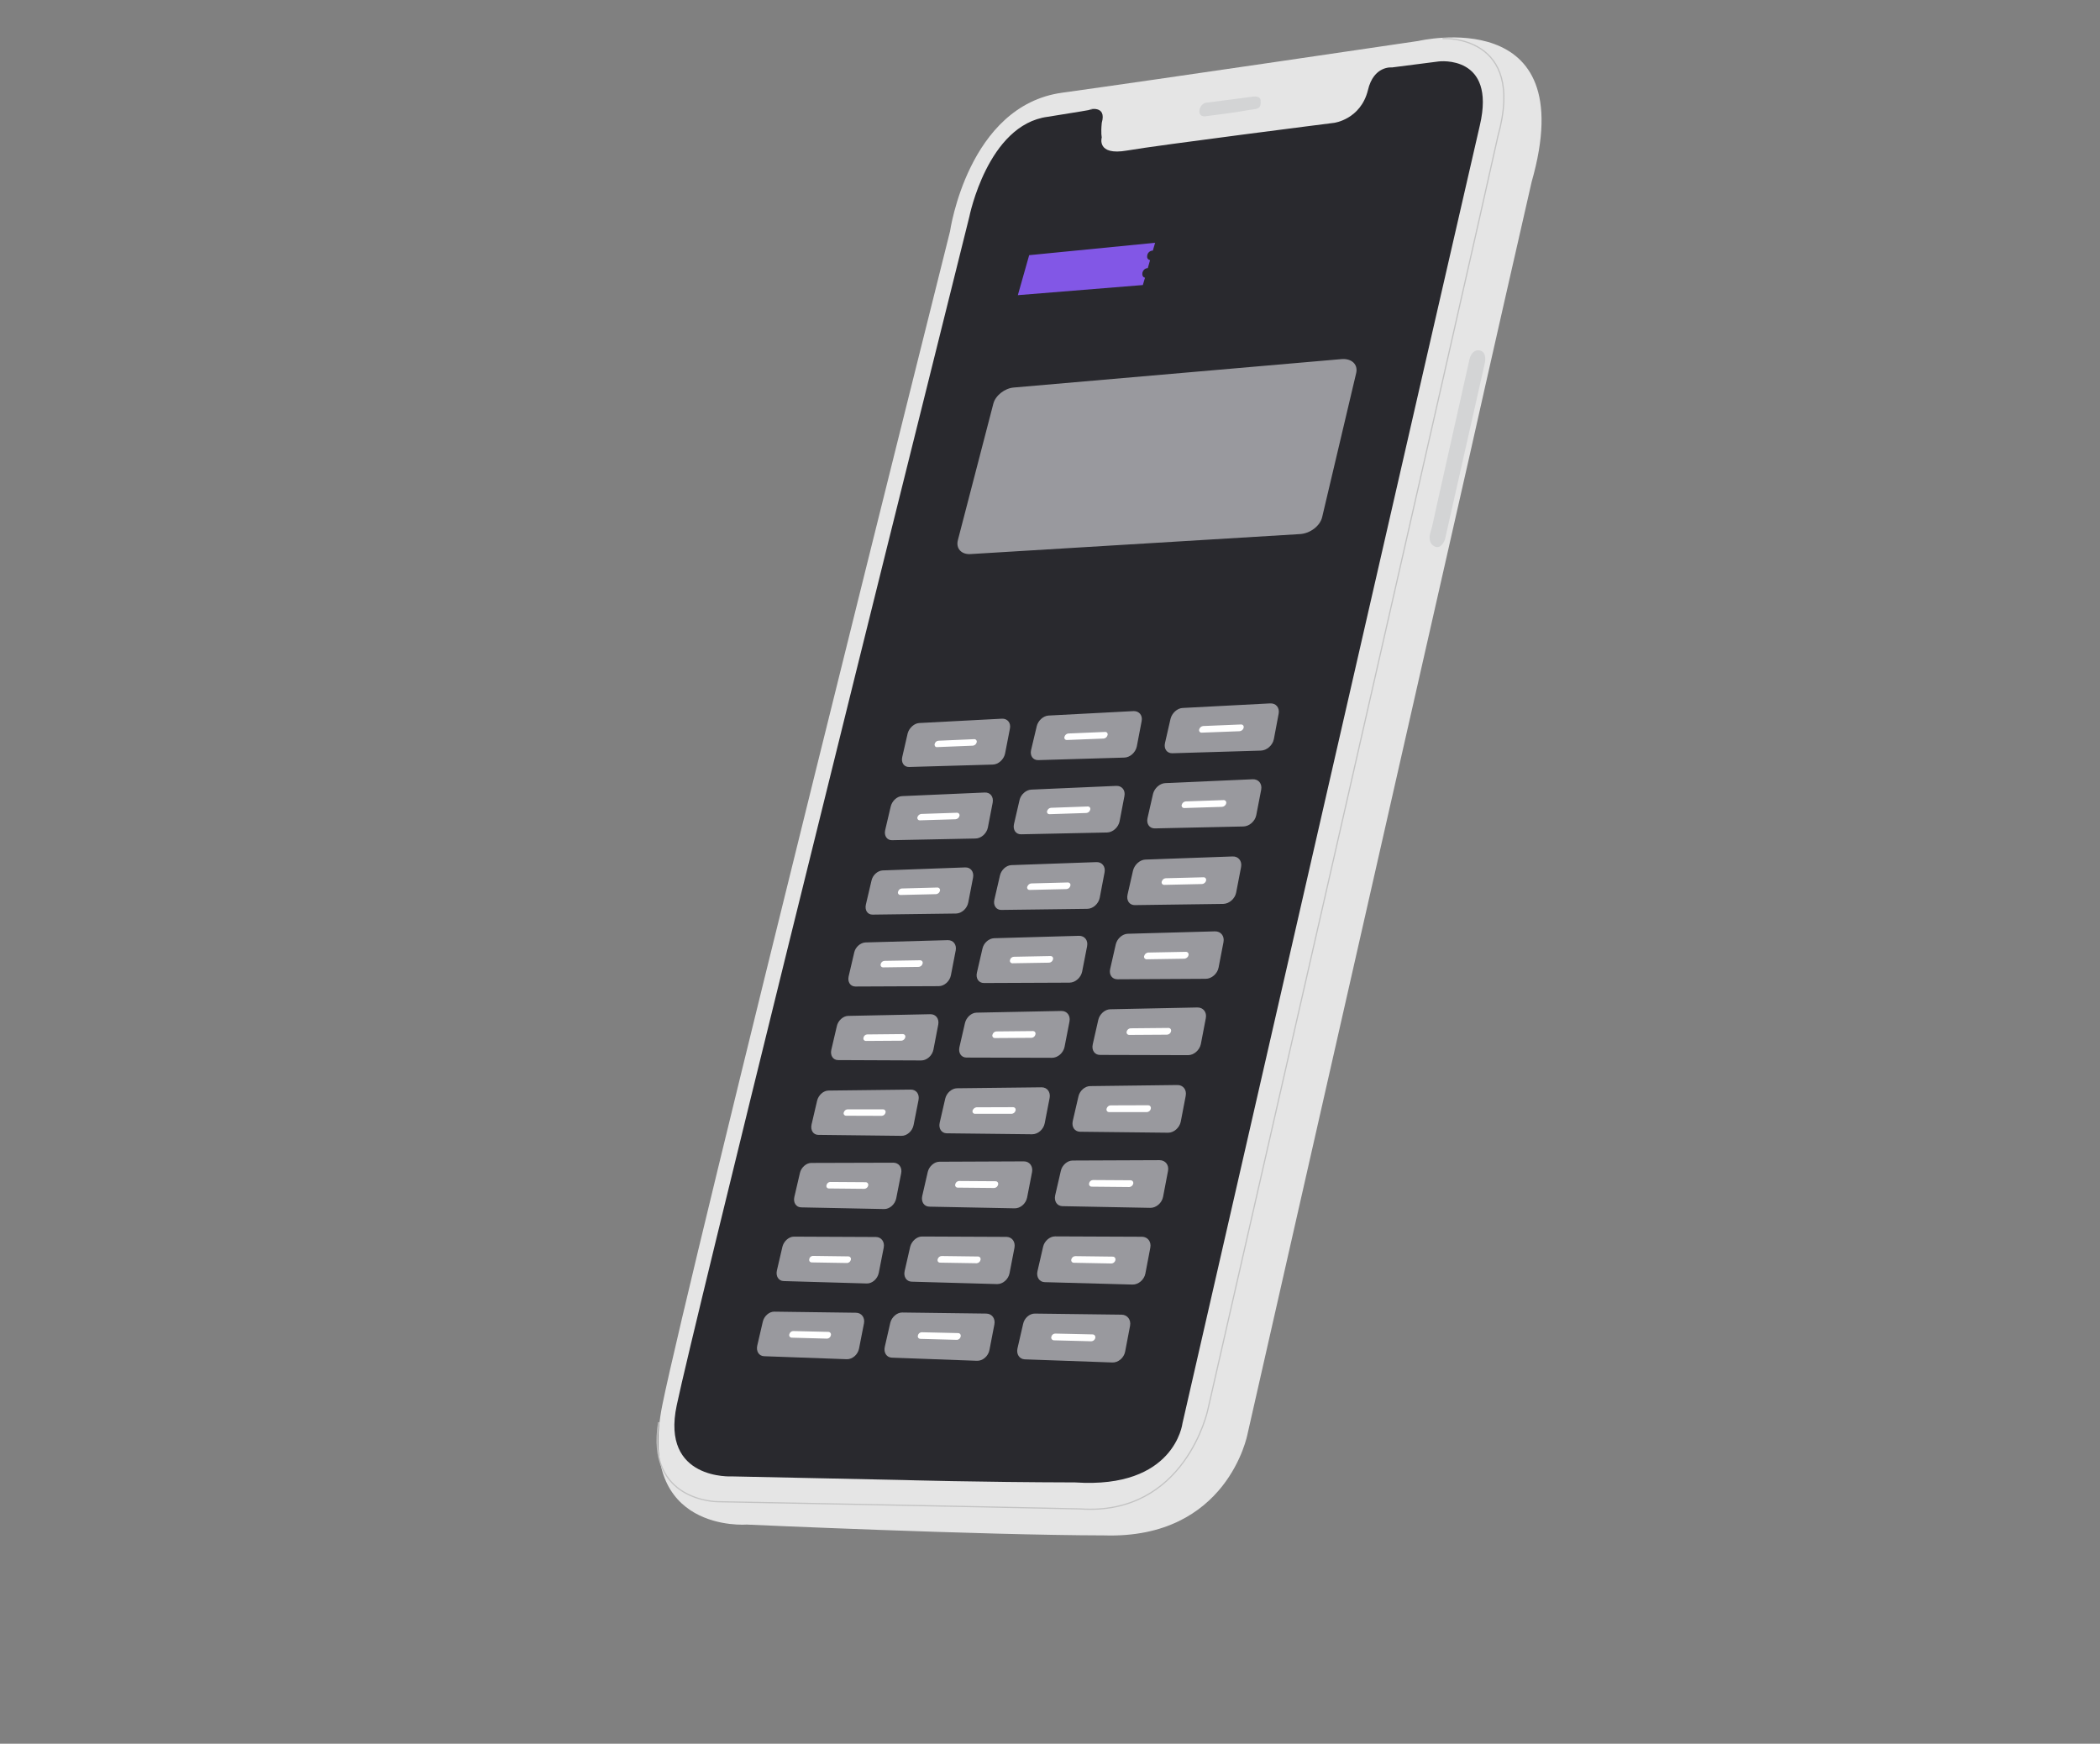 <?xml version="1.0" encoding="utf-8"?>
<!-- Generator: Adobe Illustrator 24.1.1, SVG Export Plug-In . SVG Version: 6.00 Build 0)  -->
<svg version="1.1" id="Celular" xmlns="http://www.w3.org/2000/svg" xmlns:xlink="http://www.w3.org/1999/xlink" x="0px" y="0px"
	 viewBox="0 0 1744 1448" style="enable-background:new 0 0 1744 1448;" xml:space="preserve">
<rect x="0" y="0" width="1744" height="1448" fill="#808080" stroke="none"/>
<style type="text/css">
	.st0{display:none;fill-rule:evenodd;clip-rule:evenodd;fill:#29292E;}
	.st1{fill-rule:evenodd;clip-rule:evenodd;fill:#E5E5E5;}
	.st2{fill-rule:evenodd;clip-rule:evenodd;fill:#29292E;}
	.st3{fill-rule:evenodd;clip-rule:evenodd;fill:#D3D4D5;}
	.st4{fill:none;stroke:#C3C3C3;}
	.st5{fill-rule:evenodd;clip-rule:evenodd;fill:#8257E6;}
	.st6{fill-rule:evenodd;clip-rule:evenodd;fill:#99999E;}
	.st7{fill-rule:evenodd;clip-rule:evenodd;fill:#FFFFFF;}
</style>
<path id="Forma_8" class="st0" d="M350,705c-166.1,102.3-269,490.6,81.3,663c280.4,137.9,1201.6,64.4,1227.7-638
	c19-510.4-378.8,7.1-516-180c-34.2-46.6-28.4-391.2-288.3-338.1C607.7,262.3,655.5,535.1,350,705z"/>
<path id="Forma_1" class="st1" d="M789,192c0,0,14.9-104.2,93-115s296-43,296-43s136.6-32.2,94,117c-35.1,153.7-51,225-51,225
	l-185,815c0,0-16.4,87.2-119,84c-102.2-0.2-297-9-297-9s-91.4,7.2-70-99S789,192,789,192z"/>
<path id="Forma_2" class="st2" d="M805,180c0,0,15.2-76.4,65-83c52.6-8.3,34-6,34-6s15.4-4.3,11,11c-0.9,8.8,0,12,0,12
	s-4.8,15.5,21,11s172-23,172-23s21.9-2.8,28-27c4.8-20.8,20-19,20-19l39-5c0,0,47.7-5.8,34,53c-12.1,51.8-247,1078-247,1078
	s-6.4,54.5-89,49c-81.6-0.2-143-2-143-2l-142-3c0,0-59.3,3.5-46-59c14-66.8,174-710,174-710L805,180z"/>
<path id="Forma_3" class="st3" d="M1192,425l28-125c0,0,1.3-10.3,9-9c6.5,1.6,4,11,4,11l-33,146c0,0-2.7,8-8,6
	c-5.5-2.1-5.3-8.3-4-12S1192,425,1192,425z"/>
<path id="Forma_4" class="st4" d="M1198,32c0,0,69.8-4,46,81c-18.8,86-241,1058-241,1058s-18.8,88-106,82c-87.7-2-301-6-301-6
	s-59.8,0-49-66"/>
<path id="Forma_5" class="st3" d="M1000.9,85.4l36.9-4.8c-0.7,0.4,9.8-2.9,9.1,3.8c0.5,7.3-4.5,5.8-11.8,7.3s-32.9,4.7-32.9,4.7
	s-6.1,1.6-6.1-3.9C996,89.4,998,86.5,1000.9,85.4z"/>
<path id="Logo" class="st5" d="M854.7,211.9l104.6-10.3l-1.9,6.5c-2.1,0-3.9,1.4-4.5,3.3c-1.2,4.2,2.2,4.6,2.2,4.6l-1.9,6.7
	c0,0-3.1-0.3-4.4,3.5c-0.8,4.1,2.1,4.4,2.1,4.4l-1.8,6.1l-103.8,8.4L854.7,211.9z"/>
<g id="Cotas">
	<g id="Agrupar_5_copiar_3">
		<g id="Número">
			<path id="Retângulo_1" class="st6" d="M763.4,600.4l68.7-3.6c4.6-0.2,7.6,3.5,6.6,8.3l-4,20.6c-1,4.9-5.5,9.1-10.2,9.2l-69.5,2
				c-4.2,0.1-6.8-3.6-5.7-8.3l4.5-19.6C755,604.5,759.3,600.6,763.4,600.4z"/>
			<path id="Retângulo_2" class="st7" d="M779.3,615.1l29.8-1.3c1.1-0.1,2,0.8,2.1,1.9c0,0.2,0,0.5-0.1,0.7
				c-0.3,1.5-1.6,2.6-3.1,2.8l-29.9,1.2c-1.3,0.1-2.2-1.1-1.9-2.6C776.6,616.3,777.8,615.2,779.3,615.1z"/>
		</g>
		<g id="Número_copiar">
			<path id="Retângulo_1-2" class="st6" d="M870.7,594.2l70.6-3.7c4.7-0.2,7.8,3.5,6.8,8.4l-4,20.9c-1,5-5.6,9.2-10.4,9.3
				l-71.5,2.1c-4.3,0.1-7-3.6-5.9-8.4L861,603C862.1,598.4,866.4,594.5,870.7,594.2z"/>
			<path id="Retângulo_2-2" class="st7" d="M887.1,609.1l30.7-1.3c1.1-0.1,2.1,0.8,2.1,1.9c0,0.3,0,0.5-0.1,0.7
				c-0.3,1.5-1.6,2.7-3.2,2.9l-30.7,1.2c-1.1,0-2-0.8-2-1.9c0-0.3,0-0.5,0.1-0.7C884.4,610.4,885.6,609.3,887.1,609.1z"/>
		</g>
		<g id="Número_copiar_2">
			<path id="Retângulo_1-3" class="st6" d="M982.1,587.9l72.7-3.8c4.8-0.3,8,3.5,7.1,8.5l-4,21.2c-1,5.1-5.8,9.3-10.7,9.5
				l-73.6,2.2c-4.5,0.1-7.2-3.7-6.1-8.5l4.6-20.1C973.3,592.1,977.7,588.1,982.1,587.9z"/>
			<path id="Retângulo_2-3" class="st7" d="M999.1,602.9l31.6-1.3c1.1-0.1,2.1,0.8,2.2,1.9c0,0.3,0,0.5-0.1,0.8
				c-0.3,1.6-1.7,2.7-3.3,2.9l-31.6,1.2c-1.1,0.1-2-0.8-2.1-1.9c0-0.3,0-0.5,0.1-0.8C996.3,604.3,997.5,603.1,999.1,602.9z"/>
		</g>
	</g>
	<g id="Agrupar_5_copiar_4">
		<g id="Número-2">
			<path id="Retângulo_1-4" class="st6" d="M749.2,661.1l68.6-3c4.6-0.2,7.5,3.5,6.6,8.4l-4,20.7c-1,4.9-5.5,9-10.2,9.1l-69.4,1.4
				c-4.2,0.1-6.7-3.7-5.7-8.3l4.6-19.6C740.8,665.1,745,661.2,749.2,661.1z"/>
			<path id="Retângulo_2-4" class="st7" d="M765,675.9l29.8-1c1.1,0,2,0.8,2.1,1.9c0,0.2,0,0.5-0.1,0.7c-0.3,1.5-1.6,2.6-3.1,2.8
				l-29.9,0.9c-1.1,0-1.9-0.8-2-1.9c0-0.2,0-0.5,0.1-0.7C762.3,677.2,763.5,676.1,765,675.9z"/>
		</g>
		<g id="Número_copiar-2">
			<path id="Retângulo_1-5" class="st6" d="M856.4,655.7l70.6-3.1c4.7-0.2,7.8,3.6,6.8,8.5l-4,20.9c-1,5-5.6,9.2-10.4,9.3
				l-71.4,1.5c-4.3,0.1-7-3.7-5.9-8.5l4.6-19.9C847.7,659.8,852.1,655.9,856.4,655.7z"/>
			<path id="Retângulo_2-5" class="st7" d="M872.7,670.8l30.7-1.1c1.1-0.1,2.1,0.8,2.1,1.9c0,0.2,0,0.5-0.1,0.7
				c-0.3,1.5-1.6,2.7-3.2,2.8l-30.7,1c-1.1,0-2-0.8-2-1.9c0-0.2,0-0.5,0.1-0.7C870,672.1,871.2,671,872.7,670.8z"/>
		</g>
		<g id="Número_copiar_2-2">
			<path id="Retângulo_1-6" class="st6" d="M967.7,650.3l72.6-3.2c4.8-0.2,8,3.6,7.1,8.6l-4.1,21.2c-1,5.1-5.8,9.3-10.7,9.4
				l-73.5,1.6c-4.5,0.1-7.2-3.8-6.1-8.6l4.6-20.2C958.8,654.5,963.2,650.5,967.7,650.3z"/>
			<path id="Retângulo_2-6" class="st7" d="M984.6,665.5l31.6-1.1c1.2-0.1,2.1,0.8,2.2,2c0,0.2,0,0.5-0.1,0.7
				c-0.3,1.6-1.7,2.7-3.3,2.9l-31.6,1c-1.1,0-2-0.8-2.1-1.9c0-0.3,0-0.5,0.1-0.7C981.8,666.8,983,665.7,984.6,665.5z"/>
		</g>
	</g>
	<g id="Agrupar_5_copiar_5">
		<g id="Número-3">
			<path id="Retângulo_1-7" class="st6" d="M733,722.8l68.5-2.5c4.6-0.2,7.5,3.6,6.6,8.5l-4,20.7c-1,5-5.5,9-10.1,9.1l-69.3,0.9
				c-4.2,0.1-6.7-3.7-5.6-8.4l4.6-19.6C724.6,726.8,728.8,723,733,722.8z"/>
			<path id="Retângulo_2-7" class="st7" d="M748.8,737.8l29.8-0.8c1.1,0,2,0.9,2.1,2c0,0.2,0,0.5-0.1,0.7c-0.3,1.5-1.6,2.6-3.1,2.8
				l-29.8,0.7c-1.1,0-2-0.9-2-1.9c0-0.2,0-0.5,0.1-0.7C746.1,739.1,747.3,738,748.8,737.8z"/>
		</g>
		<g id="Número_copiar-3">
			<path id="Retângulo_1-8" class="st6" d="M840,718.4l70.5-2.5c4.7-0.2,7.8,3.7,6.8,8.6l-4,21c-1,5-5.6,9.2-10.4,9.2l-71.3,0.9
				c-4.3,0.1-6.9-3.8-5.8-8.5l4.6-19.9C831.4,722.4,835.7,718.5,840,718.4z"/>
			<path id="Retângulo_2-8" class="st7" d="M856.3,733.6l30.6-0.8c1.1,0,2.1,0.8,2.1,2c0,0.2,0,0.5-0.1,0.7
				c-0.3,1.5-1.6,2.7-3.2,2.8l-30.7,0.7c-1.1,0-2-0.8-2-1.9c0-0.2,0-0.5,0.1-0.7C853.6,734.9,854.8,733.8,856.3,733.6z"/>
		</g>
		<g id="Número_copiar_2-3">
			<path id="Retângulo_1-9" class="st6" d="M951.1,713.8l72.5-2.6c4.8-0.2,8,3.7,7.1,8.7l-4.1,21.3c-1,5.1-5.8,9.3-10.7,9.4
				l-73.4,1c-4.5,0.1-7.2-3.8-6.1-8.7l4.6-20.2C942.3,717.9,946.7,714,951.1,713.8z"/>
			<path id="Retângulo_2-9" class="st7" d="M968,729.3l31.5-0.8c1.2-0.1,2.1,0.8,2.2,2c0,0.3,0,0.5-0.1,0.7
				c-0.3,1.6-1.7,2.7-3.2,2.9l-31.6,0.7c-1.1,0-2.1-0.8-2.1-2c0-0.2,0-0.5,0.1-0.7C965.2,730.6,966.5,729.4,968,729.3z"/>
		</g>
	</g>
	<g id="Agrupar_5_copiar_6">
		<g id="Número-4">
			<path id="Retângulo_1-10" class="st6" d="M718.7,782.6l68.4-1.9c4.6-0.1,7.5,3.7,6.6,8.5l-4,20.7c-1,5-5.5,9-10.1,9l-69.2,0.3
				c-4.2,0-6.7-3.8-5.6-8.5l4.6-19.7C710.3,786.6,714.5,782.8,718.7,782.6z"/>
			<path id="Retângulo_2-10" class="st7" d="M734.5,797.9l29.7-0.5c1.1,0,2.1,0.9,2.1,2c0,0.2,0,0.5-0.1,0.7
				c-0.3,1.5-1.6,2.6-3.1,2.8l-29.8,0.4c-1.1,0-2-0.9-2-2c0-0.2,0-0.5,0.1-0.7C731.7,799.1,733,798,734.5,797.9z"/>
		</g>
		<g id="Número_copiar-4">
			<path id="Retângulo_1-11" class="st6" d="M825.6,779.1l70.4-2c4.7-0.1,7.8,3.7,6.8,8.7l-4.1,21c-1,5-5.6,9.1-10.4,9.2l-71.2,0.3
				c-4.3,0-6.9-3.8-5.8-8.6l4.6-19.9C816.9,783,821.3,779.2,825.6,779.1z"/>
			<path id="Retângulo_2-11" class="st7" d="M841.9,794.5l30.6-0.6c1.2,0,2.1,0.9,2.1,2c0,0.2,0,0.5-0.1,0.7
				c-0.3,1.5-1.6,2.7-3.2,2.8l-30.6,0.5c-1.1,0-2-0.9-2-2c0-0.2,0-0.5,0.1-0.7C839.1,795.7,840.4,794.6,841.9,794.5z"/>
		</g>
		<g id="Número_copiar_2-4">
			<path id="Retângulo_1-12" class="st6" d="M936.6,775.4l72.4-2c4.8-0.1,8,3.8,7.1,8.8l-4.1,21.3c-1,5.1-5.8,9.3-10.7,9.3
				l-73.3,0.4c-4.5,0-7.2-3.9-6-8.7l4.6-20.2C927.7,779.4,932.2,775.5,936.6,775.4z"/>
			<path id="Retângulo_2-12" class="st7" d="M953.4,791l31.5-0.6c1.2,0,2.2,0.9,2.2,2.1c0,0.2,0,0.5-0.1,0.7
				c-0.3,1.6-1.7,2.7-3.3,2.9l-31.5,0.5c-1.1,0-2.1-0.9-2.1-2c0-0.2,0-0.5,0.1-0.7C950.6,792.3,951.9,791.2,953.4,791z"/>
		</g>
	</g>
	<g id="Agrupar_5_copiar_7">
		<g id="Número-5">
			<path id="Retângulo_1-13" class="st6" d="M704.3,843.6l68.3-1.4c4.6-0.1,7.5,3.8,6.6,8.6l-4,20.8c-1,5-5.5,9-10.1,9l-69.1-0.3
				c-4.2,0-6.7-3.9-5.6-8.6l4.6-19.7C696,847.5,700.2,843.7,704.3,843.6z"/>
			<path id="Retângulo_2-13" class="st7" d="M720.1,859l29.7-0.3c1.1,0,2.1,0.9,2.1,2.1c0,0.2,0,0.4-0.1,0.6
				c-0.3,1.5-1.6,2.6-3.1,2.8l-29.7,0.2c-1.1,0-2-0.9-2-2c0-0.2,0-0.4,0.1-0.7C717.4,860.2,718.6,859.1,720.1,859z"/>
		</g>
		<g id="Número_copiar-5">
			<path id="Retângulo_1-14" class="st6" d="M811.1,840.9l70.3-1.4c4.7-0.1,7.7,3.8,6.8,8.7l-4.1,21.1c-1,5-5.6,9.1-10.4,9.1
				l-71.1-0.2c-4.3,0-6.9-3.9-5.8-8.7l4.6-20C802.5,844.8,806.8,840.9,811.1,840.9z"/>
			<path id="Retângulo_2-14" class="st7" d="M827.4,856.5l30.5-0.3c1.2,0,2.1,0.9,2.1,2.1c0,0.2,0,0.4-0.1,0.7
				c-0.3,1.5-1.6,2.7-3.2,2.8l-30.6,0.2c-1.1,0-2-0.9-2-2c0-0.2,0-0.5,0.1-0.7C824.6,857.7,825.9,856.6,827.4,856.5z"/>
		</g>
		<g id="Número_copiar_2-5">
			<path id="Retângulo_1-15" class="st6" d="M922,838.1l72.4-1.5c4.8-0.1,8,3.9,7,8.9l-4.1,21.4c-1,5.1-5.8,9.3-10.6,9.3l-73.2-0.2
				c-4.5,0-7.1-4-6-8.8l4.6-20.3C913.2,842.1,917.6,838.2,922,838.1z"/>
			<path id="Retângulo_2-15" class="st7" d="M938.9,853.9l31.5-0.3c1.2,0,2.2,0.9,2.2,2.1c0,0.2,0,0.5-0.1,0.7
				c-0.3,1.6-1.7,2.7-3.3,2.8l-31.5,0.2c-1.1,0-2.1-0.9-2.1-2.1c0-0.2,0-0.5,0.1-0.7C936,855.2,937.3,854,938.9,853.9z"/>
		</g>
	</g>
	<g id="Agrupar_5_copiar_8">
		<g id="Número-6">
			<path id="Retângulo_1-16" class="st6" d="M688.1,905.6l68.2-0.8c4.6-0.1,7.5,3.8,6.5,8.7l-4.1,20.8c-1,5-5.5,9-10.1,8.9l-69-0.8
				c-4.2,0-6.7-3.9-5.6-8.7l4.6-19.7C679.7,909.4,683.9,905.6,688.1,905.6z"/>
			<path id="Retângulo_2-16" class="st7" d="M703.8,921.2l29.6,0c1.2,0,2.1,1,2.1,2.1c0,0.2,0,0.4-0.1,0.6
				c-0.3,1.5-1.6,2.6-3.1,2.7l-29.7-0.1c-1.1,0-2-0.9-2-2c0-0.2,0-0.4,0.1-0.6C701.1,922.4,702.3,921.3,703.8,921.2z"/>
		</g>
		<g id="Número_copiar-6">
			<path id="Retângulo_1-17" class="st6" d="M794.7,903.7l70.2-0.8c4.7-0.1,7.7,3.9,6.8,8.8l-4.1,21.1c-1,5.1-5.6,9.1-10.4,9.1
				l-71-0.8c-4.3-0.1-6.9-4-5.8-8.8l4.6-20C786.1,907.6,790.4,903.8,794.7,903.7z"/>
			<path id="Retângulo_2-17" class="st7" d="M810.9,919.5l30.5-0.1c1.2,0,2.1,1,2.1,2.1c0,0.2,0,0.4-0.1,0.6
				c-0.3,1.5-1.6,2.7-3.2,2.8l-30.6,0c-1.1,0-2-0.9-2-2.1c0-0.2,0-0.4,0.1-0.6C808.2,920.8,809.4,919.7,810.9,919.5z"/>
		</g>
		<g id="Número_copiar_2-6">
			<path id="Retângulo_1-18" class="st6" d="M905.4,901.9l72.3-0.9c4.8-0.1,8,3.9,7,9l-4.1,21.4c-1,5.1-5.8,9.3-10.6,9.2l-73.1-0.8
				c-4.4-0.1-7.1-4-6-8.9l4.7-20.3C896.6,905.8,901,901.9,905.4,901.9z"/>
			<path id="Retângulo_2-18" class="st7" d="M922.2,917.9l31.4-0.1c1.2,0,2.2,1,2.2,2.2c0,0.2,0,0.4-0.1,0.7
				c-0.3,1.6-1.7,2.7-3.2,2.8l-31.5,0c-1.2,0-2.1-1-2.1-2.1c0-0.2,0-0.4,0.1-0.7C919.4,919.1,920.7,918,922.2,917.9z"/>
		</g>
	</g>
	<g id="Agrupar_5_copiar_9">
		<g id="Número-7">
			<path id="Retângulo_1-19" class="st6" d="M673.7,965.7l68.2-0.2c4.5,0,7.5,3.9,6.5,8.8l-4.1,20.8c-1,5-5.5,9-10.1,8.9l-68.9-1.4
				c-4.2-0.1-6.7-4-5.6-8.7l4.6-19.8C665.3,969.5,669.6,965.7,673.7,965.7z"/>
			<path id="Retângulo_2-19" class="st7" d="M689.4,981.5l29.6,0.2c1.2,0,2.1,1,2.1,2.2c0,0.2,0,0.4-0.1,0.6
				c-0.3,1.5-1.6,2.6-3.1,2.7l-29.7-0.3c-1.1,0-2-1-1.9-2.1c0-0.2,0-0.4,0.1-0.6C686.7,982.7,687.9,981.6,689.4,981.5z"/>
		</g>
		<g id="Número_copiar-7">
			<path id="Retângulo_1-20" class="st6" d="M780.2,964.7l70.1-0.3c4.7,0,7.7,4,6.8,8.9l-4.1,21.1c-1,5.1-5.6,9.1-10.4,9l-70.9-1.4
				c-4.3-0.1-6.9-4.1-5.8-8.9l4.6-20C771.6,968.5,775.9,964.7,780.2,964.7z"/>
			<path id="Retângulo_2-20" class="st7" d="M796.4,980.7l30.5,0.2c1.2,0,2.1,1,2.1,2.2c0,0.2,0,0.4-0.1,0.6
				c-0.3,1.5-1.6,2.7-3.2,2.8l-30.5-0.3c-1.1,0-2-1-2-2.1c0-0.2,0-0.4,0.1-0.6C793.6,981.9,794.9,980.8,796.4,980.7z"/>
		</g>
		<g id="Número_copiar_2-7">
			<path id="Retângulo_1-21" class="st6" d="M890.8,963.7l72.2-0.3c4.8,0,8,4,7,9l-4.1,21.5c-1,5.1-5.8,9.2-10.6,9.1l-73-1.4
				c-4.4-0.1-7.1-4.1-6-9l4.7-20.3C882,967.6,886.4,963.7,890.8,963.7z"/>
			<path id="Retângulo_2-21" class="st7" d="M907.6,979.9l31.4,0.2c1.2,0,2.2,1,2.2,2.2c0,0.2,0,0.4-0.1,0.6
				c-0.3,1.6-1.7,2.7-3.2,2.8l-31.4-0.3c-1.2,0-2.1-1-2.1-2.2c0-0.2,0-0.4,0.1-0.6C904.7,981.2,906,980,907.6,979.9z"/>
		</g>
	</g>
	<g id="Agrupar_5_copiar_10">
		<g id="Número-8">
			<path id="Retângulo_1-22" class="st6" d="M659.3,1026.9l68.1,0.3c4.5,0,7.5,4,6.5,8.9l-4.1,20.9c-1,5-5.5,9-10.1,8.8l-68.9-2
				c-4.2-0.1-6.7-4.1-5.6-8.8l4.6-19.8C651,1030.6,655.2,1026.9,659.3,1026.9z"/>
			<path id="Retângulo_2-22" class="st7" d="M675,1042.9l29.6,0.4c1.2,0,2.1,1,2.1,2.2c0,0.2,0,0.4-0.1,0.6
				c-0.3,1.5-1.6,2.6-3.1,2.7l-29.6-0.5c-1.1-0.1-2-1-1.9-2.2c0-0.2,0-0.4,0.1-0.6C672.3,1044.1,673.5,1043,675,1042.9z"/>
		</g>
		<g id="Número_copiar-8">
			<path id="Retângulo_1-23" class="st6" d="M765.7,1026.8l70,0.3c4.7,0,7.7,4,6.8,9l-4.1,21.2c-1,5.1-5.6,9.1-10.4,9l-70.9-2
				c-4.3-0.1-6.9-4.1-5.8-8.9l4.6-20.1C757.1,1030.6,761.4,1026.8,765.7,1026.8z"/>
			<path id="Retângulo_2-23" class="st7" d="M781.9,1043l30.4,0.4c1.2,0,2.1,1,2.1,2.2c0,0.2,0,0.4-0.1,0.6
				c-0.3,1.5-1.6,2.7-3.2,2.8l-30.5-0.5c-1.2,0-2.1-1-2-2.2c0-0.2,0-0.4,0.1-0.6C779.1,1044.2,780.4,1043.1,781.9,1043z"/>
		</g>
		<g id="Número_copiar_2-8">
			<path id="Retângulo_1-24" class="st6" d="M876.2,1026.7l72.1,0.3c4.8,0,8,4.1,7,9.1l-4.1,21.5c-1,5.1-5.8,9.2-10.6,9.1l-73-2
				c-4.4-0.1-7.1-4.2-6-9.1l4.7-20.4C867.4,1030.5,871.8,1026.7,876.2,1026.7z"/>
			<path id="Retângulo_2-24" class="st7" d="M892.9,1043.1l31.3,0.4c1.2,0,2.2,1,2.2,2.3c0,0.2,0,0.4-0.1,0.6
				c-0.3,1.6-1.7,2.7-3.2,2.8l-31.4-0.6c-1.2,0-2.1-1-2.1-2.2c0-0.2,0-0.4,0.1-0.6C890.1,1044.3,891.4,1043.2,892.9,1043.1z"/>
		</g>
	</g>
	<g id="Agrupar_5_copiar_11">
		<g id="Número-9">
			<path id="Retângulo_1-25" class="st6" d="M643,1089.2l68,0.9c4.5,0.1,7.5,4.1,6.5,8.9l-4.1,20.9c-1,5-5.5,8.9-10.1,8.8
				l-68.8-2.5c-4.2-0.2-6.7-4.1-5.6-8.9l4.6-19.8C634.6,1092.8,638.9,1089.1,643,1089.2z"/>
			<path id="Retângulo_2-25" class="st7" d="M658.6,1105.3l29.5,0.7c1.2,0.1,2.1,1.1,2,2.3c0,0.2,0,0.4-0.1,0.6
				c-0.3,1.5-1.6,2.6-3.1,2.7l-29.6-0.8c-1.1-0.1-2-1.1-1.9-2.2c0-0.2,0.1-0.4,0.1-0.6C655.9,1106.5,657.1,1105.4,658.6,1105.3z"/>
		</g>
		<g id="Número_copiar-9">
			<path id="Retângulo_1-26" class="st6" d="M749.2,1089.9l69.9,0.9c4.7,0.1,7.7,4.1,6.7,9.1l-4.1,21.2c-1,5.1-5.6,9.1-10.4,8.9
				l-70.7-2.6c-4.3-0.2-6.9-4.2-5.8-9l4.6-20.1C740.6,1093.7,744.9,1089.9,749.2,1089.9z"/>
			<path id="Retângulo_2-26" class="st7" d="M765.4,1106.3l30.4,0.7c1.2,0,2.2,1.1,2.1,2.3c0,0.2,0,0.4-0.1,0.6
				c-0.3,1.5-1.6,2.7-3.2,2.7l-30.4-0.8c-1.2-0.1-2.1-1.1-2-2.2c0-0.2,0-0.4,0.1-0.6C762.6,1107.5,763.8,1106.4,765.4,1106.3z"/>
		</g>
		<g id="Número_copiar_2-9">
			<path id="Retângulo_1-27" class="st6" d="M859.5,1090.8l72,0.9c4.8,0.1,7.9,4.2,7,9.2l-4.1,21.5c-1,5.2-5.8,9.2-10.6,9
				l-72.8-2.6c-4.4-0.2-7.1-4.3-6-9.1l4.7-20.4C850.7,1094.5,855.1,1090.7,859.5,1090.8z"/>
			<path id="Retângulo_2-27" class="st7" d="M876.2,1107.4l31.3,0.7c1.2,0,2.2,1.1,2.2,2.3c0,0.2,0,0.4-0.1,0.6
				c-0.3,1.6-1.7,2.7-3.2,2.8l-31.3-0.8c-1.2-0.1-2.1-1.1-2.1-2.3c0-0.2,0-0.4,0.1-0.6C873.4,1108.6,874.7,1107.5,876.2,1107.4z"/>
		</g>
	</g>
</g>
<path id="Retângulo_Arredondado_1" class="st6" d="M841.9,321.8l272.2-23.6c8.4-0.7,13.8,4.4,12.2,11.5L1098,429.5
	c-1.7,7.2-9.9,13.5-18.4,14l-273.6,16.6c-7.6,0.5-12.3-4.7-10.5-11.6l29.5-113.5C826.8,328.4,834.4,322.4,841.9,321.8z"/>
</svg>
